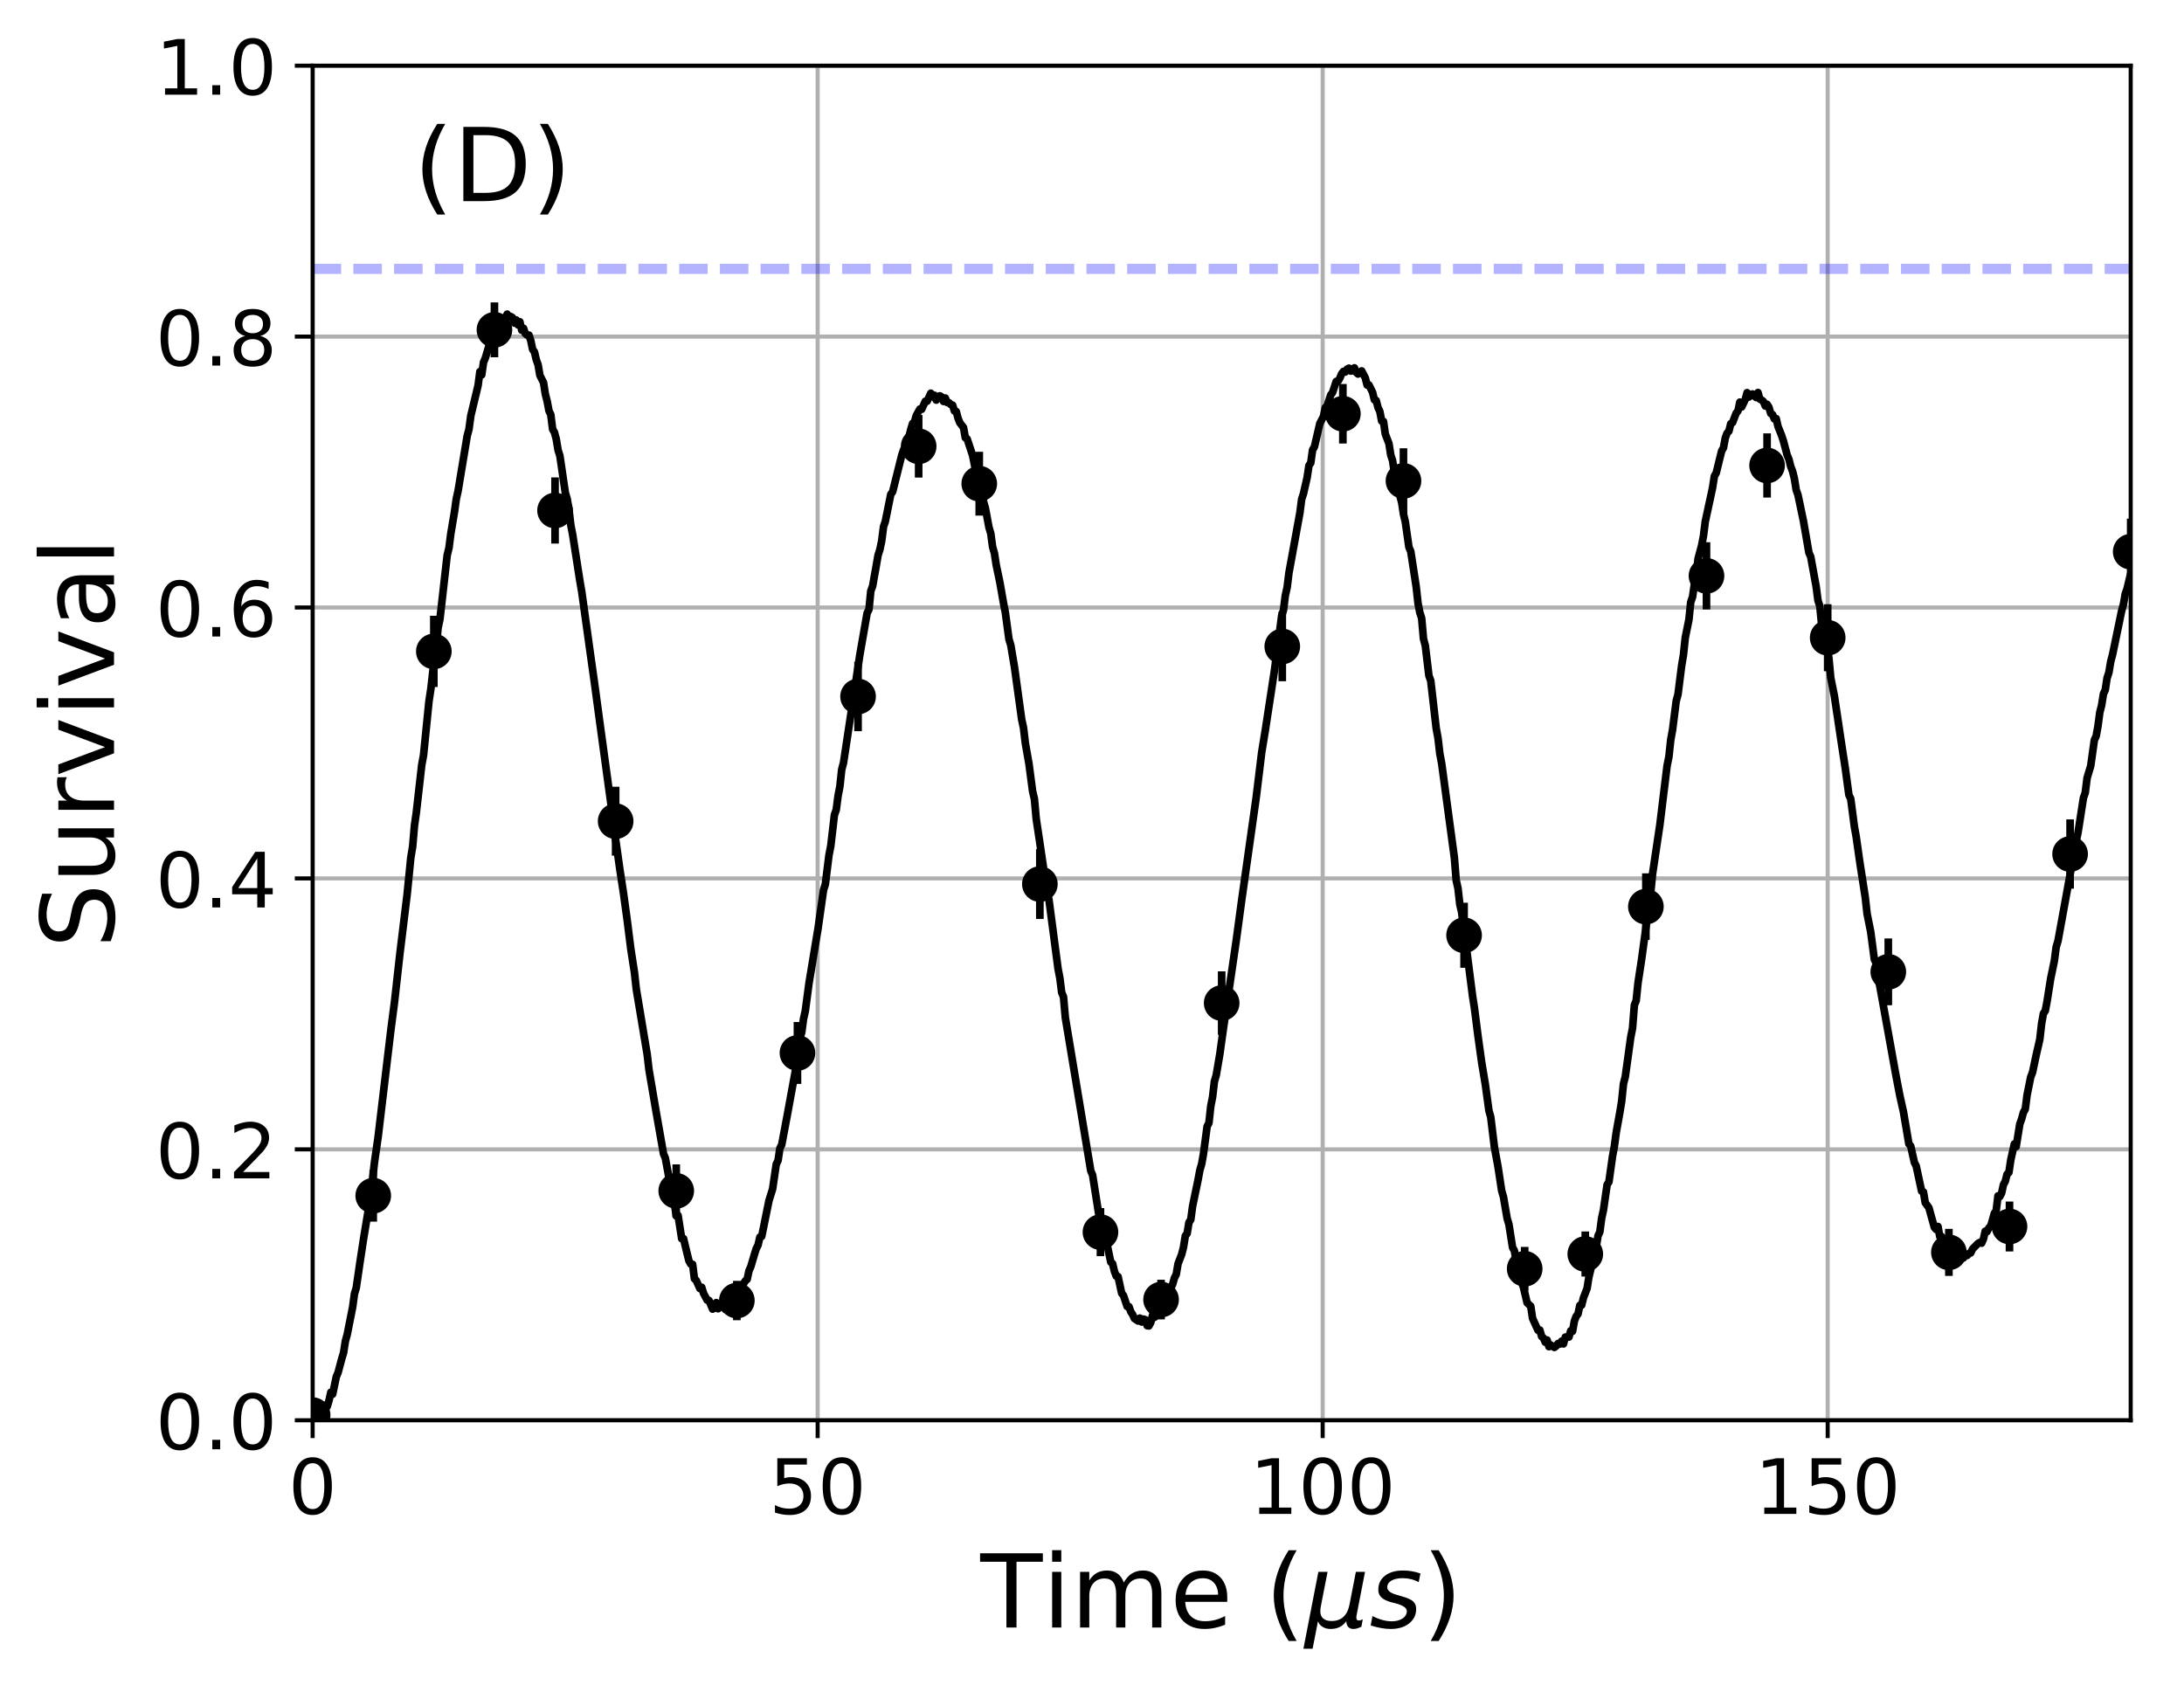 <?xml version="1.0" encoding="utf-8" standalone="no"?>
<!DOCTYPE svg PUBLIC "-//W3C//DTD SVG 1.1//EN"
  "http://www.w3.org/Graphics/SVG/1.1/DTD/svg11.dtd">
<!-- Created with matplotlib (http://matplotlib.org/) -->
<svg height="331pt" version="1.1" viewBox="0 0 429 331" width="429pt" xmlns="http://www.w3.org/2000/svg" xmlns:xlink="http://www.w3.org/1999/xlink">
 <defs>
  <style type="text/css">
*{stroke-linecap:butt;stroke-linejoin:round;}
  </style>
 </defs>
 <g id="figure_1">
  <g id="patch_1">
   <path d="M 0 331.128 
L 429.231 331.128 
L 429.231 0 
L 0 0 
z
" style="fill:none;"/>
  </g>
  <g id="axes_1">
   <g id="patch_2">
    <path d="M 61.411 279.011 
L 418.531 279.011 
L 418.531 12.899 
L 61.411 12.899 
z
" style="fill:none;"/>
   </g>
   <g id="matplotlib.axis_1">
    <g id="xtick_1">
     <g id="line2d_1">
      <path clip-path="url(#p7d3742ca32)" d="M 61.411 279.011 
L 61.411 12.899 
" style="fill:none;stroke:#b0b0b0;stroke-linecap:square;stroke-width:0.8;"/>
     </g>
     <g id="line2d_2">
      <defs>
       <path d="M 0 0 
L 0 3.5 
" id="m5d485353b5" style="stroke:#000000;stroke-width:0.8;"/>
      </defs>
      <g>
       <use style="stroke:#000000;stroke-width:0.8;" x="61.411" xlink:href="#m5d485353b5" y="279.011"/>
      </g>
     </g>
     <g id="text_1">
      <!-- 0 -->
      <defs>
       <path d="M 31.781 66.406 
Q 24.172 66.406 20.328 58.906 
Q 16.5 51.422 16.5 36.375 
Q 16.5 21.391 20.328 13.891 
Q 24.172 6.391 31.781 6.391 
Q 39.453 6.391 43.281 13.891 
Q 47.125 21.391 47.125 36.375 
Q 47.125 51.422 43.281 58.906 
Q 39.453 66.406 31.781 66.406 
M 31.781 74.219 
Q 44.047 74.219 50.516 64.516 
Q 56.984 54.828 56.984 36.375 
Q 56.984 17.969 50.516 8.266 
Q 44.047 -1.422 31.781 -1.422 
Q 19.531 -1.422 13.062 8.266 
Q 6.594 17.969 6.594 36.375 
Q 6.594 54.828 13.062 64.516 
Q 19.531 74.219 31.781 74.219 
" id="DejaVuSans-30"/>
      </defs>
      <g transform="translate(56.639 297.408)scale(0.15 -0.15)">
       <use xlink:href="#DejaVuSans-30"/>
      </g>
     </g>
    </g>
    <g id="xtick_2">
     <g id="line2d_3">
      <path clip-path="url(#p7d3742ca32)" d="M 160.611 279.011 
L 160.611 12.899 
" style="fill:none;stroke:#b0b0b0;stroke-linecap:square;stroke-width:0.8;"/>
     </g>
     <g id="line2d_4">
      <g>
       <use style="stroke:#000000;stroke-width:0.8;" x="160.611" xlink:href="#m5d485353b5" y="279.011"/>
      </g>
     </g>
     <g id="text_2">
      <!-- 50 -->
      <defs>
       <path d="M 10.797 72.906 
L 49.516 72.906 
L 49.516 64.594 
L 19.828 64.594 
L 19.828 46.734 
Q 21.969 47.469 24.109 47.828 
Q 26.266 48.188 28.422 48.188 
Q 40.625 48.188 47.75 41.5 
Q 54.891 34.812 54.891 23.391 
Q 54.891 11.625 47.562 5.094 
Q 40.234 -1.422 26.906 -1.422 
Q 22.312 -1.422 17.547 -0.641 
Q 12.797 0.141 7.719 1.703 
L 7.719 11.625 
Q 12.109 9.234 16.797 8.062 
Q 21.484 6.891 26.703 6.891 
Q 35.156 6.891 40.078 11.328 
Q 45.016 15.766 45.016 23.391 
Q 45.016 31 40.078 35.438 
Q 35.156 39.891 26.703 39.891 
Q 22.75 39.891 18.812 39.016 
Q 14.891 38.141 10.797 36.281 
z
" id="DejaVuSans-35"/>
      </defs>
      <g transform="translate(151.067 297.408)scale(0.15 -0.15)">
       <use xlink:href="#DejaVuSans-35"/>
       <use x="63.623" xlink:href="#DejaVuSans-30"/>
      </g>
     </g>
    </g>
    <g id="xtick_3">
     <g id="line2d_5">
      <path clip-path="url(#p7d3742ca32)" d="M 259.811 279.011 
L 259.811 12.899 
" style="fill:none;stroke:#b0b0b0;stroke-linecap:square;stroke-width:0.8;"/>
     </g>
     <g id="line2d_6">
      <g>
       <use style="stroke:#000000;stroke-width:0.8;" x="259.811" xlink:href="#m5d485353b5" y="279.011"/>
      </g>
     </g>
     <g id="text_3">
      <!-- 100 -->
      <defs>
       <path d="M 12.406 8.297 
L 28.516 8.297 
L 28.516 63.922 
L 10.984 60.406 
L 10.984 69.391 
L 28.422 72.906 
L 38.281 72.906 
L 38.281 8.297 
L 54.391 8.297 
L 54.391 0 
L 12.406 0 
z
" id="DejaVuSans-31"/>
      </defs>
      <g transform="translate(245.495 297.408)scale(0.15 -0.15)">
       <use xlink:href="#DejaVuSans-31"/>
       <use x="63.623" xlink:href="#DejaVuSans-30"/>
       <use x="127.246" xlink:href="#DejaVuSans-30"/>
      </g>
     </g>
    </g>
    <g id="xtick_4">
     <g id="line2d_7">
      <path clip-path="url(#p7d3742ca32)" d="M 359.011 279.011 
L 359.011 12.899 
" style="fill:none;stroke:#b0b0b0;stroke-linecap:square;stroke-width:0.8;"/>
     </g>
     <g id="line2d_8">
      <g>
       <use style="stroke:#000000;stroke-width:0.8;" x="359.011" xlink:href="#m5d485353b5" y="279.011"/>
      </g>
     </g>
     <g id="text_4">
      <!-- 150 -->
      <g transform="translate(344.695 297.408)scale(0.15 -0.15)">
       <use xlink:href="#DejaVuSans-31"/>
       <use x="63.623" xlink:href="#DejaVuSans-35"/>
       <use x="127.246" xlink:href="#DejaVuSans-30"/>
      </g>
     </g>
    </g>
    <g id="text_5">
     <!-- Time ($\mu s$) -->
     <defs>
      <path d="M -0.297 72.906 
L 61.375 72.906 
L 61.375 64.594 
L 35.5 64.594 
L 35.5 0 
L 25.594 0 
L 25.594 64.594 
L -0.297 64.594 
z
" id="DejaVuSans-54"/>
      <path d="M 9.422 54.688 
L 18.406 54.688 
L 18.406 0 
L 9.422 0 
z
M 9.422 75.984 
L 18.406 75.984 
L 18.406 64.594 
L 9.422 64.594 
z
" id="DejaVuSans-69"/>
      <path d="M 52 44.188 
Q 55.375 50.25 60.062 53.125 
Q 64.75 56 71.094 56 
Q 79.641 56 84.281 50.016 
Q 88.922 44.047 88.922 33.016 
L 88.922 0 
L 79.891 0 
L 79.891 32.719 
Q 79.891 40.578 77.094 44.375 
Q 74.312 48.188 68.609 48.188 
Q 61.625 48.188 57.562 43.547 
Q 53.516 38.922 53.516 30.906 
L 53.516 0 
L 44.484 0 
L 44.484 32.719 
Q 44.484 40.625 41.703 44.406 
Q 38.922 48.188 33.109 48.188 
Q 26.219 48.188 22.156 43.531 
Q 18.109 38.875 18.109 30.906 
L 18.109 0 
L 9.078 0 
L 9.078 54.688 
L 18.109 54.688 
L 18.109 46.188 
Q 21.188 51.219 25.484 53.609 
Q 29.781 56 35.688 56 
Q 41.656 56 45.828 52.969 
Q 50 49.953 52 44.188 
" id="DejaVuSans-6d"/>
      <path d="M 56.203 29.594 
L 56.203 25.203 
L 14.891 25.203 
Q 15.484 15.922 20.484 11.062 
Q 25.484 6.203 34.422 6.203 
Q 39.594 6.203 44.453 7.469 
Q 49.312 8.734 54.109 11.281 
L 54.109 2.781 
Q 49.266 0.734 44.188 -0.344 
Q 39.109 -1.422 33.891 -1.422 
Q 20.797 -1.422 13.156 6.188 
Q 5.516 13.812 5.516 26.812 
Q 5.516 40.234 12.766 48.109 
Q 20.016 56 32.328 56 
Q 43.359 56 49.781 48.891 
Q 56.203 41.797 56.203 29.594 
M 47.219 32.234 
Q 47.125 39.594 43.094 43.984 
Q 39.062 48.391 32.422 48.391 
Q 24.906 48.391 20.391 44.141 
Q 15.875 39.891 15.188 32.172 
z
" id="DejaVuSans-65"/>
      <path id="DejaVuSans-20"/>
      <path d="M 31 75.875 
Q 24.469 64.656 21.281 53.656 
Q 18.109 42.672 18.109 31.391 
Q 18.109 20.125 21.312 9.062 
Q 24.516 -2 31 -13.188 
L 23.188 -13.188 
Q 15.875 -1.703 12.234 9.375 
Q 8.594 20.453 8.594 31.391 
Q 8.594 42.281 12.203 53.312 
Q 15.828 64.359 23.188 75.875 
z
" id="DejaVuSans-28"/>
      <path d="M -1.312 -20.797 
L 13.375 54.688 
L 22.406 54.688 
L 15.766 20.656 
Q 15.578 19.625 15.422 18.359 
Q 15.281 17.094 15.281 15.828 
Q 15.281 11.281 18.141 8.828 
Q 21 6.391 26.312 6.391 
Q 33.547 6.391 37.984 10.484 
Q 42.438 14.594 44 22.797 
L 50.203 54.688 
L 59.188 54.688 
L 51.031 12.641 
Q 50.828 11.719 50.75 11.031 
Q 50.688 10.359 50.688 9.812 
Q 50.688 8.297 51.297 7.594 
Q 51.906 6.891 53.219 6.891 
Q 53.719 6.891 54.562 7.125 
Q 55.422 7.375 56.984 8.016 
L 55.609 0.781 
Q 53.469 -0.297 51.516 -0.859 
Q 49.562 -1.422 47.703 -1.422 
Q 44.484 -1.422 42.656 0.625 
Q 40.828 2.688 40.828 6.297 
Q 38.094 2.391 34.297 0.484 
Q 30.516 -1.422 25.391 -1.422 
Q 20.844 -1.422 17.453 0.672 
Q 14.062 2.781 12.984 6.203 
L 7.719 -20.797 
z
" id="DejaVuSans-Oblique-3bc"/>
      <path d="M 50 53.078 
L 48.297 44.578 
Q 44.734 46.531 40.766 47.5 
Q 36.812 48.484 32.625 48.484 
Q 25.531 48.484 21.453 46.062 
Q 17.391 43.656 17.391 39.5 
Q 17.391 34.672 26.859 32.078 
Q 27.594 31.891 27.938 31.781 
L 30.812 30.906 
Q 39.797 28.422 42.797 25.688 
Q 45.797 22.953 45.797 18.219 
Q 45.797 9.516 38.891 4.047 
Q 31.984 -1.422 20.797 -1.422 
Q 16.453 -1.422 11.672 -0.578 
Q 6.891 0.25 1.125 2 
L 2.875 11.281 
Q 7.812 8.734 12.594 7.422 
Q 17.391 6.109 21.781 6.109 
Q 28.375 6.109 32.5 8.938 
Q 36.625 11.766 36.625 16.109 
Q 36.625 20.797 25.781 23.688 
L 24.859 23.922 
L 21.781 24.703 
Q 14.938 26.516 11.766 29.469 
Q 8.594 32.422 8.594 37.016 
Q 8.594 45.75 15.156 50.875 
Q 21.734 56 33.016 56 
Q 37.453 56 41.672 55.266 
Q 45.906 54.547 50 53.078 
" id="DejaVuSans-Oblique-73"/>
      <path d="M 8.016 75.875 
L 15.828 75.875 
Q 23.141 64.359 26.781 53.312 
Q 30.422 42.281 30.422 31.391 
Q 30.422 20.453 26.781 9.375 
Q 23.141 -1.703 15.828 -13.188 
L 8.016 -13.188 
Q 14.5 -2 17.703 9.062 
Q 20.906 20.125 20.906 31.391 
Q 20.906 42.672 17.703 53.656 
Q 14.5 64.656 8.016 75.875 
" id="DejaVuSans-29"/>
     </defs>
     <g transform="translate(192.571 319.728)scale(0.2 -0.2)">
      <use transform="translate(0 0.016)" xlink:href="#DejaVuSans-54"/>
      <use transform="translate(61.084 0.016)" xlink:href="#DejaVuSans-69"/>
      <use transform="translate(88.867 0.016)" xlink:href="#DejaVuSans-6d"/>
      <use transform="translate(186.279 0.016)" xlink:href="#DejaVuSans-65"/>
      <use transform="translate(247.803 0.016)" xlink:href="#DejaVuSans-20"/>
      <use transform="translate(279.59 0.016)" xlink:href="#DejaVuSans-28"/>
      <use transform="translate(318.604 0.016)" xlink:href="#DejaVuSans-Oblique-3bc"/>
      <use transform="translate(382.227 0.016)" xlink:href="#DejaVuSans-Oblique-73"/>
      <use transform="translate(434.326 0.016)" xlink:href="#DejaVuSans-29"/>
     </g>
    </g>
   </g>
   <g id="matplotlib.axis_2">
    <g id="ytick_1">
     <g id="line2d_9">
      <path clip-path="url(#p7d3742ca32)" d="M 61.411 279.011 
L 418.531 279.011 
" style="fill:none;stroke:#b0b0b0;stroke-linecap:square;stroke-width:0.8;"/>
     </g>
     <g id="line2d_10">
      <defs>
       <path d="M 0 0 
L -3.5 0 
" id="m8071e6a7cd" style="stroke:#000000;stroke-width:0.8;"/>
      </defs>
      <g>
       <use style="stroke:#000000;stroke-width:0.8;" x="61.411" xlink:href="#m8071e6a7cd" y="279.011"/>
      </g>
     </g>
     <g id="text_6">
      <!-- 0.0 -->
      <defs>
       <path d="M 10.688 12.406 
L 21 12.406 
L 21 0 
L 10.688 0 
z
" id="DejaVuSans-2e"/>
      </defs>
      <g transform="translate(30.556 284.71)scale(0.15 -0.15)">
       <use xlink:href="#DejaVuSans-30"/>
       <use x="63.623" xlink:href="#DejaVuSans-2e"/>
       <use x="95.41" xlink:href="#DejaVuSans-30"/>
      </g>
     </g>
    </g>
    <g id="ytick_2">
     <g id="line2d_11">
      <path clip-path="url(#p7d3742ca32)" d="M 61.411 225.788 
L 418.531 225.788 
" style="fill:none;stroke:#b0b0b0;stroke-linecap:square;stroke-width:0.8;"/>
     </g>
     <g id="line2d_12">
      <g>
       <use style="stroke:#000000;stroke-width:0.8;" x="61.411" xlink:href="#m8071e6a7cd" y="225.788"/>
      </g>
     </g>
     <g id="text_7">
      <!-- 0.2 -->
      <defs>
       <path d="M 19.188 8.297 
L 53.609 8.297 
L 53.609 0 
L 7.328 0 
L 7.328 8.297 
Q 12.938 14.109 22.625 23.891 
Q 32.328 33.688 34.812 36.531 
Q 39.547 41.844 41.422 45.531 
Q 43.312 49.219 43.312 52.781 
Q 43.312 58.594 39.234 62.25 
Q 35.156 65.922 28.609 65.922 
Q 23.969 65.922 18.812 64.312 
Q 13.672 62.703 7.812 59.422 
L 7.812 69.391 
Q 13.766 71.781 18.938 73 
Q 24.125 74.219 28.422 74.219 
Q 39.75 74.219 46.484 68.547 
Q 53.219 62.891 53.219 53.422 
Q 53.219 48.922 51.531 44.891 
Q 49.859 40.875 45.406 35.406 
Q 44.188 33.984 37.641 27.219 
Q 31.109 20.453 19.188 8.297 
" id="DejaVuSans-32"/>
      </defs>
      <g transform="translate(30.556 231.487)scale(0.15 -0.15)">
       <use xlink:href="#DejaVuSans-30"/>
       <use x="63.623" xlink:href="#DejaVuSans-2e"/>
       <use x="95.41" xlink:href="#DejaVuSans-32"/>
      </g>
     </g>
    </g>
    <g id="ytick_3">
     <g id="line2d_13">
      <path clip-path="url(#p7d3742ca32)" d="M 61.411 172.566 
L 418.531 172.566 
" style="fill:none;stroke:#b0b0b0;stroke-linecap:square;stroke-width:0.8;"/>
     </g>
     <g id="line2d_14">
      <g>
       <use style="stroke:#000000;stroke-width:0.8;" x="61.411" xlink:href="#m8071e6a7cd" y="172.566"/>
      </g>
     </g>
     <g id="text_8">
      <!-- 0.4 -->
      <defs>
       <path d="M 37.797 64.312 
L 12.891 25.391 
L 37.797 25.391 
z
M 35.203 72.906 
L 47.609 72.906 
L 47.609 25.391 
L 58.016 25.391 
L 58.016 17.188 
L 47.609 17.188 
L 47.609 0 
L 37.797 0 
L 37.797 17.188 
L 4.891 17.188 
L 4.891 26.703 
z
" id="DejaVuSans-34"/>
      </defs>
      <g transform="translate(30.556 178.265)scale(0.15 -0.15)">
       <use xlink:href="#DejaVuSans-30"/>
       <use x="63.623" xlink:href="#DejaVuSans-2e"/>
       <use x="95.41" xlink:href="#DejaVuSans-34"/>
      </g>
     </g>
    </g>
    <g id="ytick_4">
     <g id="line2d_15">
      <path clip-path="url(#p7d3742ca32)" d="M 61.411 119.344 
L 418.531 119.344 
" style="fill:none;stroke:#b0b0b0;stroke-linecap:square;stroke-width:0.8;"/>
     </g>
     <g id="line2d_16">
      <g>
       <use style="stroke:#000000;stroke-width:0.8;" x="61.411" xlink:href="#m8071e6a7cd" y="119.344"/>
      </g>
     </g>
     <g id="text_9">
      <!-- 0.6 -->
      <defs>
       <path d="M 33.016 40.375 
Q 26.375 40.375 22.484 35.828 
Q 18.609 31.297 18.609 23.391 
Q 18.609 15.531 22.484 10.953 
Q 26.375 6.391 33.016 6.391 
Q 39.656 6.391 43.531 10.953 
Q 47.406 15.531 47.406 23.391 
Q 47.406 31.297 43.531 35.828 
Q 39.656 40.375 33.016 40.375 
M 52.594 71.297 
L 52.594 62.312 
Q 48.875 64.062 45.094 64.984 
Q 41.312 65.922 37.594 65.922 
Q 27.828 65.922 22.672 59.328 
Q 17.531 52.734 16.797 39.406 
Q 19.672 43.656 24.016 45.922 
Q 28.375 48.188 33.594 48.188 
Q 44.578 48.188 50.953 41.516 
Q 57.328 34.859 57.328 23.391 
Q 57.328 12.156 50.688 5.359 
Q 44.047 -1.422 33.016 -1.422 
Q 20.359 -1.422 13.672 8.266 
Q 6.984 17.969 6.984 36.375 
Q 6.984 53.656 15.188 63.938 
Q 23.391 74.219 37.203 74.219 
Q 40.922 74.219 44.703 73.484 
Q 48.484 72.75 52.594 71.297 
" id="DejaVuSans-36"/>
      </defs>
      <g transform="translate(30.556 125.042)scale(0.15 -0.15)">
       <use xlink:href="#DejaVuSans-30"/>
       <use x="63.623" xlink:href="#DejaVuSans-2e"/>
       <use x="95.41" xlink:href="#DejaVuSans-36"/>
      </g>
     </g>
    </g>
    <g id="ytick_5">
     <g id="line2d_17">
      <path clip-path="url(#p7d3742ca32)" d="M 61.411 66.121 
L 418.531 66.121 
" style="fill:none;stroke:#b0b0b0;stroke-linecap:square;stroke-width:0.8;"/>
     </g>
     <g id="line2d_18">
      <g>
       <use style="stroke:#000000;stroke-width:0.8;" x="61.411" xlink:href="#m8071e6a7cd" y="66.121"/>
      </g>
     </g>
     <g id="text_10">
      <!-- 0.8 -->
      <defs>
       <path d="M 31.781 34.625 
Q 24.75 34.625 20.719 30.859 
Q 16.703 27.094 16.703 20.516 
Q 16.703 13.922 20.719 10.156 
Q 24.75 6.391 31.781 6.391 
Q 38.812 6.391 42.859 10.172 
Q 46.922 13.969 46.922 20.516 
Q 46.922 27.094 42.891 30.859 
Q 38.875 34.625 31.781 34.625 
M 21.922 38.812 
Q 15.578 40.375 12.031 44.719 
Q 8.5 49.078 8.5 55.328 
Q 8.5 64.062 14.719 69.141 
Q 20.953 74.219 31.781 74.219 
Q 42.672 74.219 48.875 69.141 
Q 55.078 64.062 55.078 55.328 
Q 55.078 49.078 51.531 44.719 
Q 48 40.375 41.703 38.812 
Q 48.828 37.156 52.797 32.312 
Q 56.781 27.484 56.781 20.516 
Q 56.781 9.906 50.312 4.234 
Q 43.844 -1.422 31.781 -1.422 
Q 19.734 -1.422 13.25 4.234 
Q 6.781 9.906 6.781 20.516 
Q 6.781 27.484 10.781 32.312 
Q 14.797 37.156 21.922 38.812 
M 18.312 54.391 
Q 18.312 48.734 21.844 45.562 
Q 25.391 42.391 31.781 42.391 
Q 38.141 42.391 41.719 45.562 
Q 45.312 48.734 45.312 54.391 
Q 45.312 60.062 41.719 63.234 
Q 38.141 66.406 31.781 66.406 
Q 25.391 66.406 21.844 63.234 
Q 18.312 60.062 18.312 54.391 
" id="DejaVuSans-38"/>
      </defs>
      <g transform="translate(30.556 71.82)scale(0.15 -0.15)">
       <use xlink:href="#DejaVuSans-30"/>
       <use x="63.623" xlink:href="#DejaVuSans-2e"/>
       <use x="95.41" xlink:href="#DejaVuSans-38"/>
      </g>
     </g>
    </g>
    <g id="ytick_6">
     <g id="line2d_19">
      <path clip-path="url(#p7d3742ca32)" d="M 61.411 12.899 
L 418.531 12.899 
" style="fill:none;stroke:#b0b0b0;stroke-linecap:square;stroke-width:0.8;"/>
     </g>
     <g id="line2d_20">
      <g>
       <use style="stroke:#000000;stroke-width:0.8;" x="61.411" xlink:href="#m8071e6a7cd" y="12.899"/>
      </g>
     </g>
     <g id="text_11">
      <!-- 1.0 -->
      <g transform="translate(30.556 18.598)scale(0.15 -0.15)">
       <use xlink:href="#DejaVuSans-31"/>
       <use x="63.623" xlink:href="#DejaVuSans-2e"/>
       <use x="95.41" xlink:href="#DejaVuSans-30"/>
      </g>
     </g>
    </g>
    <g id="text_12">
     <!-- Survival -->
     <defs>
      <path d="M 53.516 70.516 
L 53.516 60.891 
Q 47.906 63.578 42.922 64.891 
Q 37.938 66.219 33.297 66.219 
Q 25.25 66.219 20.875 63.094 
Q 16.5 59.969 16.5 54.203 
Q 16.5 49.359 19.406 46.891 
Q 22.312 44.438 30.422 42.922 
L 36.375 41.703 
Q 47.406 39.594 52.656 34.297 
Q 57.906 29 57.906 20.125 
Q 57.906 9.516 50.797 4.047 
Q 43.703 -1.422 29.984 -1.422 
Q 24.812 -1.422 18.969 -0.25 
Q 13.141 0.922 6.891 3.219 
L 6.891 13.375 
Q 12.891 10.016 18.656 8.297 
Q 24.422 6.594 29.984 6.594 
Q 38.422 6.594 43.016 9.906 
Q 47.609 13.234 47.609 19.391 
Q 47.609 24.75 44.312 27.781 
Q 41.016 30.812 33.5 32.328 
L 27.484 33.5 
Q 16.453 35.688 11.516 40.375 
Q 6.594 45.062 6.594 53.422 
Q 6.594 63.094 13.406 68.656 
Q 20.219 74.219 32.172 74.219 
Q 37.312 74.219 42.625 73.281 
Q 47.953 72.359 53.516 70.516 
" id="DejaVuSans-53"/>
      <path d="M 8.5 21.578 
L 8.5 54.688 
L 17.484 54.688 
L 17.484 21.922 
Q 17.484 14.156 20.5 10.266 
Q 23.531 6.391 29.594 6.391 
Q 36.859 6.391 41.078 11.031 
Q 45.312 15.672 45.312 23.688 
L 45.312 54.688 
L 54.297 54.688 
L 54.297 0 
L 45.312 0 
L 45.312 8.406 
Q 42.047 3.422 37.719 1 
Q 33.406 -1.422 27.688 -1.422 
Q 18.266 -1.422 13.375 4.438 
Q 8.5 10.297 8.5 21.578 
M 31.109 56 
z
" id="DejaVuSans-75"/>
      <path d="M 41.109 46.297 
Q 39.594 47.172 37.812 47.578 
Q 36.031 48 33.891 48 
Q 26.266 48 22.188 43.047 
Q 18.109 38.094 18.109 28.812 
L 18.109 0 
L 9.078 0 
L 9.078 54.688 
L 18.109 54.688 
L 18.109 46.188 
Q 20.953 51.172 25.484 53.578 
Q 30.031 56 36.531 56 
Q 37.453 56 38.578 55.875 
Q 39.703 55.766 41.062 55.516 
z
" id="DejaVuSans-72"/>
      <path d="M 2.984 54.688 
L 12.5 54.688 
L 29.594 8.797 
L 46.688 54.688 
L 56.203 54.688 
L 35.688 0 
L 23.484 0 
z
" id="DejaVuSans-76"/>
      <path d="M 34.281 27.484 
Q 23.391 27.484 19.188 25 
Q 14.984 22.516 14.984 16.5 
Q 14.984 11.719 18.141 8.906 
Q 21.297 6.109 26.703 6.109 
Q 34.188 6.109 38.703 11.406 
Q 43.219 16.703 43.219 25.484 
L 43.219 27.484 
z
M 52.203 31.203 
L 52.203 0 
L 43.219 0 
L 43.219 8.297 
Q 40.141 3.328 35.547 0.953 
Q 30.953 -1.422 24.312 -1.422 
Q 15.922 -1.422 10.953 3.297 
Q 6 8.016 6 15.922 
Q 6 25.141 12.172 29.828 
Q 18.359 34.516 30.609 34.516 
L 43.219 34.516 
L 43.219 35.406 
Q 43.219 41.609 39.141 45 
Q 35.062 48.391 27.688 48.391 
Q 23 48.391 18.547 47.266 
Q 14.109 46.141 10.016 43.891 
L 10.016 52.203 
Q 14.938 54.109 19.578 55.047 
Q 24.219 56 28.609 56 
Q 40.484 56 46.344 49.844 
Q 52.203 43.703 52.203 31.203 
" id="DejaVuSans-61"/>
      <path d="M 9.422 75.984 
L 18.406 75.984 
L 18.406 0 
L 9.422 0 
z
" id="DejaVuSans-6c"/>
     </defs>
     <g transform="translate(22.397 186.274)rotate(-90)scale(0.2 -0.2)">
      <use xlink:href="#DejaVuSans-53"/>
      <use x="63.477" xlink:href="#DejaVuSans-75"/>
      <use x="126.855" xlink:href="#DejaVuSans-72"/>
      <use x="167.969" xlink:href="#DejaVuSans-76"/>
      <use x="227.148" xlink:href="#DejaVuSans-69"/>
      <use x="254.932" xlink:href="#DejaVuSans-76"/>
      <use x="314.111" xlink:href="#DejaVuSans-61"/>
      <use x="375.391" xlink:href="#DejaVuSans-6c"/>
     </g>
    </g>
   </g>
   <g id="LineCollection_1">
    <path clip-path="url(#p7d3742ca32)" d="M 61.411 278.753 
L 61.411 277.248 
" style="fill:none;stroke:#000000;stroke-width:1.5;"/>
    <path clip-path="url(#p7d3742ca32)" d="M 73.315 239.986 
L 73.315 229.803 
" style="fill:none;stroke:#000000;stroke-width:1.5;"/>
    <path clip-path="url(#p7d3742ca32)" d="M 85.219 134.961 
L 85.219 120.967 
" style="fill:none;stroke:#000000;stroke-width:1.5;"/>
    <path clip-path="url(#p7d3742ca32)" d="M 97.123 70.188 
L 97.123 59.407 
" style="fill:none;stroke:#000000;stroke-width:1.5;"/>
    <path clip-path="url(#p7d3742ca32)" d="M 109.027 106.78 
L 109.027 93.788 
" style="fill:none;stroke:#000000;stroke-width:1.5;"/>
    <path clip-path="url(#p7d3742ca32)" d="M 120.931 168.092 
L 120.931 154.55 
" style="fill:none;stroke:#000000;stroke-width:1.5;"/>
    <path clip-path="url(#p7d3742ca32)" d="M 132.835 239.128 
L 132.835 228.747 
" style="fill:none;stroke:#000000;stroke-width:1.5;"/>
    <path clip-path="url(#p7d3742ca32)" d="M 144.739 259.358 
L 144.739 251.62 
" style="fill:none;stroke:#000000;stroke-width:1.5;"/>
    <path clip-path="url(#p7d3742ca32)" d="M 156.643 212.934 
L 156.643 200.768 
" style="fill:none;stroke:#000000;stroke-width:1.5;"/>
    <path clip-path="url(#p7d3742ca32)" d="M 168.547 143.645 
L 168.547 130.008 
" style="fill:none;stroke:#000000;stroke-width:1.5;"/>
    <path clip-path="url(#p7d3742ca32)" d="M 180.451 93.819 
L 180.451 81.535 
" style="fill:none;stroke:#000000;stroke-width:1.5;"/>
    <path clip-path="url(#p7d3742ca32)" d="M 192.355 101.291 
L 192.355 88.748 
" style="fill:none;stroke:#000000;stroke-width:1.5;"/>
    <path clip-path="url(#p7d3742ca32)" d="M 204.259 180.533 
L 204.259 166.816 
" style="fill:none;stroke:#000000;stroke-width:1.5;"/>
    <path clip-path="url(#p7d3742ca32)" d="M 216.163 246.777 
L 216.163 237.324 
" style="fill:none;stroke:#000000;stroke-width:1.5;"/>
    <path clip-path="url(#p7d3742ca32)" d="M 228.067 259.2 
L 228.067 251.403 
" style="fill:none;stroke:#000000;stroke-width:1.5;"/>
    <path clip-path="url(#p7d3742ca32)" d="M 239.971 203.287 
L 239.971 190.816 
" style="fill:none;stroke:#000000;stroke-width:1.5;"/>
    <path clip-path="url(#p7d3742ca32)" d="M 251.875 133.826 
L 251.875 120.17 
" style="fill:none;stroke:#000000;stroke-width:1.5;"/>
    <path clip-path="url(#p7d3742ca32)" d="M 263.779 87.128 
L 263.779 75.431 
" style="fill:none;stroke:#000000;stroke-width:1.5;"/>
    <path clip-path="url(#p7d3742ca32)" d="M 275.683 100.876 
L 275.683 88.07 
" style="fill:none;stroke:#000000;stroke-width:1.5;"/>
    <path clip-path="url(#p7d3742ca32)" d="M 287.587 190.126 
L 287.587 177.338 
" style="fill:none;stroke:#000000;stroke-width:1.5;"/>
    <path clip-path="url(#p7d3742ca32)" d="M 299.491 253.542 
L 299.491 244.954 
" style="fill:none;stroke:#000000;stroke-width:1.5;"/>
    <path clip-path="url(#p7d3742ca32)" d="M 311.395 250.78 
L 311.395 241.917 
" style="fill:none;stroke:#000000;stroke-width:1.5;"/>
    <path clip-path="url(#p7d3742ca32)" d="M 323.299 184.653 
L 323.299 171.561 
" style="fill:none;stroke:#000000;stroke-width:1.5;"/>
    <path clip-path="url(#p7d3742ca32)" d="M 335.203 119.733 
L 335.203 106.522 
" style="fill:none;stroke:#000000;stroke-width:1.5;"/>
    <path clip-path="url(#p7d3742ca32)" d="M 347.107 97.741 
L 347.107 85.141 
" style="fill:none;stroke:#000000;stroke-width:1.5;"/>
    <path clip-path="url(#p7d3742ca32)" d="M 359.011 131.859 
L 359.011 118.699 
" style="fill:none;stroke:#000000;stroke-width:1.5;"/>
    <path clip-path="url(#p7d3742ca32)" d="M 370.915 197.479 
L 370.915 184.353 
" style="fill:none;stroke:#000000;stroke-width:1.5;"/>
    <path clip-path="url(#p7d3742ca32)" d="M 382.819 250.645 
L 382.819 241.405 
" style="fill:none;stroke:#000000;stroke-width:1.5;"/>
    <path clip-path="url(#p7d3742ca32)" d="M 394.723 245.846 
L 394.723 236.038 
" style="fill:none;stroke:#000000;stroke-width:1.5;"/>
    <path clip-path="url(#p7d3742ca32)" d="M 406.627 174.578 
L 406.627 160.968 
" style="fill:none;stroke:#000000;stroke-width:1.5;"/>
    <path clip-path="url(#p7d3742ca32)" d="M 418.531 114.878 
L 418.531 101.886 
" style="fill:none;stroke:#000000;stroke-width:1.5;"/>
   </g>
   <g id="line2d_21">
    <path clip-path="url(#p7d3742ca32)" d="M 61.411 278.571 
L 61.768 278.571 
L 62.125 278.571 
L 62.482 278.238 
L 62.839 278.571 
L 63.197 276.999 
L 63.554 276.67 
L 63.911 276.055 
L 64.268 276.324 
L 64.625 275.14 
L 64.982 273.508 
L 65.339 273.891 
L 66.053 270.483 
L 66.411 269.621 
L 67.125 266.933 
L 67.482 265.766 
L 67.839 263.479 
L 68.196 262.178 
L 69.268 256.785 
L 69.625 254.157 
L 69.982 252.977 
L 70.696 248.06 
L 71.41 243.387 
L 72.839 234.698 
L 73.553 228.36 
L 74.267 223.403 
L 76.767 202.414 
L 77.481 196.928 
L 78.553 187.347 
L 79.981 175.629 
L 80.695 168.467 
L 81.053 166.335 
L 81.41 162.194 
L 81.767 159.699 
L 82.838 150.293 
L 83.195 148.342 
L 84.267 137.724 
L 84.624 135.386 
L 85.338 129.131 
L 85.695 127.041 
L 86.052 123.334 
L 86.409 121.676 
L 87.838 109.081 
L 88.195 107.623 
L 88.552 104.83 
L 89.266 100.59 
L 89.623 98.032 
L 89.981 96.424 
L 91.766 85.655 
L 92.123 84.305 
L 92.48 81.677 
L 93.909 75.723 
L 94.266 72.999 
L 94.623 73.649 
L 94.98 71.146 
L 95.337 70.316 
L 96.052 67.915 
L 96.409 67.534 
L 96.766 65.482 
L 97.123 66.774 
L 97.48 65.02 
L 97.837 64.797 
L 98.194 63.287 
L 98.551 63.327 
L 98.909 62.739 
L 99.266 62.435 
L 99.623 61.71 
L 99.98 62.258 
L 100.337 62.183 
L 100.694 62.413 
L 101.051 63.468 
L 101.408 62.86 
L 101.765 63.831 
L 102.123 63.222 
L 102.48 64.875 
L 102.837 64.494 
L 103.194 65.55 
L 103.551 65.827 
L 103.908 65.827 
L 104.265 66.929 
L 104.622 68.643 
L 104.98 69.141 
L 105.337 70.654 
L 105.694 71.647 
L 106.051 73.746 
L 106.765 75.153 
L 107.122 77.448 
L 107.479 78.823 
L 107.837 80.726 
L 108.194 81.453 
L 108.551 84.342 
L 108.908 84.931 
L 109.265 86.273 
L 109.622 88.412 
L 109.979 89.556 
L 111.051 96.824 
L 111.408 98.009 
L 111.765 100.148 
L 112.122 103.15 
L 112.479 104.978 
L 113.908 114.152 
L 114.265 116.21 
L 116.05 129.026 
L 116.765 134.113 
L 117.836 142.05 
L 120.336 160.348 
L 120.693 163.796 
L 121.05 165.765 
L 121.764 170.849 
L 122.478 175.52 
L 123.193 180.728 
L 123.907 186.407 
L 124.621 191.032 
L 124.978 194.268 
L 127.121 207.103 
L 127.478 210.147 
L 128.907 218.554 
L 130.335 226.665 
L 130.692 227.516 
L 131.764 233.321 
L 132.121 235.802 
L 132.478 236.427 
L 132.835 238.883 
L 133.192 238.772 
L 133.906 243.346 
L 134.263 243.312 
L 134.978 246.294 
L 135.335 247.713 
L 135.692 248.336 
L 136.049 248.375 
L 136.406 251.208 
L 136.763 251.541 
L 137.477 253.134 
L 137.835 252.88 
L 138.192 254.065 
L 138.906 255.41 
L 139.263 255.467 
L 139.977 257.174 
L 140.334 256.989 
L 140.692 255.897 
L 141.049 257.102 
L 141.763 256.451 
L 142.477 257.229 
L 142.834 257.215 
L 143.549 256.054 
L 144.263 255.285 
L 144.62 254.565 
L 144.977 254.212 
L 145.334 254.258 
L 145.691 253.564 
L 146.048 252.191 
L 146.405 251.625 
L 146.763 251.314 
L 147.12 249.627 
L 147.477 248.841 
L 148.191 246.425 
L 148.548 245.29 
L 148.905 244.598 
L 149.262 243.025 
L 149.62 242.896 
L 150.334 239.379 
L 151.048 235.848 
L 151.762 233.57 
L 152.477 228.703 
L 152.834 227.974 
L 153.191 225.576 
L 153.548 224.888 
L 154.619 219.196 
L 156.405 209.445 
L 156.762 206.185 
L 157.119 203.955 
L 157.476 202.829 
L 157.833 200.165 
L 158.19 198.577 
L 158.905 193.184 
L 160.69 182.376 
L 161.762 174.84 
L 162.119 173.723 
L 162.833 168.001 
L 163.19 166.169 
L 163.904 160.08 
L 164.261 159.087 
L 164.619 156.343 
L 164.976 154.496 
L 165.333 151.186 
L 165.69 149.843 
L 168.904 128.601 
L 170.333 120.408 
L 170.69 119.739 
L 171.047 116.107 
L 171.404 115.145 
L 172.118 111.147 
L 172.475 109.076 
L 172.832 107.95 
L 173.189 106.281 
L 173.547 103.472 
L 173.904 102.424 
L 174.975 97.105 
L 175.332 96.632 
L 177.118 89.463 
L 177.475 88.385 
L 178.189 87.2 
L 178.903 84.357 
L 179.261 83.186 
L 179.618 82.899 
L 179.975 81.644 
L 180.689 80.353 
L 181.046 80.403 
L 181.76 78.823 
L 182.117 78.823 
L 182.832 77.243 
L 183.189 77.96 
L 183.546 77.642 
L 183.903 78.603 
L 184.26 77.887 
L 184.617 77.762 
L 184.974 77.987 
L 185.332 78.867 
L 185.689 78.19 
L 186.046 79.073 
L 186.403 79.108 
L 186.76 79.473 
L 187.117 79.586 
L 187.474 80.735 
L 187.831 80.837 
L 188.189 82.168 
L 188.546 83.062 
L 189.26 83.993 
L 189.617 85.999 
L 189.974 86.222 
L 191.045 89.456 
L 191.76 93.06 
L 192.117 92.949 
L 193.188 98.528 
L 193.545 99.751 
L 194.26 103.594 
L 194.617 104.82 
L 194.974 107.436 
L 195.331 108.671 
L 195.688 111 
L 196.402 114.403 
L 197.117 118.481 
L 197.474 120.309 
L 198.188 125.563 
L 198.545 126.737 
L 199.259 130.963 
L 200.688 141.329 
L 201.045 142.982 
L 201.402 145.975 
L 202.116 150.031 
L 202.83 155.434 
L 203.188 156.95 
L 203.545 160.88 
L 204.259 165.628 
L 205.687 175.331 
L 206.045 176.739 
L 207.83 190.285 
L 208.187 192.164 
L 208.544 194.963 
L 208.901 195.838 
L 209.259 199.893 
L 214.258 230.003 
L 214.615 230.833 
L 216.044 239.917 
L 216.401 239.441 
L 217.115 242.829 
L 218.187 247.938 
L 218.544 248.237 
L 218.901 249.745 
L 219.258 250.692 
L 219.615 250.783 
L 220.329 254.065 
L 220.686 254.5 
L 221.401 256.653 
L 221.758 256.684 
L 222.115 257.675 
L 222.472 258.221 
L 222.829 259.02 
L 223.543 259.51 
L 223.901 258.941 
L 224.258 259.705 
L 224.615 259.131 
L 224.972 259.262 
L 225.329 260.427 
L 225.686 260.475 
L 226.043 259.8 
L 226.4 258.329 
L 226.757 258.806 
L 227.472 257.79 
L 227.829 257.569 
L 228.186 257.205 
L 228.543 255.877 
L 228.9 255.975 
L 229.257 254.444 
L 230.329 252.327 
L 230.686 251.058 
L 231.043 250.361 
L 231.4 248.267 
L 232.114 246.418 
L 232.471 245.015 
L 232.829 242.789 
L 233.186 242.31 
L 233.543 240.138 
L 233.9 239.611 
L 234.257 236.962 
L 235.328 231.798 
L 235.685 229.878 
L 236.043 228.651 
L 236.4 226.635 
L 237.114 221.273 
L 237.471 220.59 
L 237.828 217.292 
L 238.185 215.504 
L 238.542 212.446 
L 238.9 211.238 
L 239.614 207.032 
L 240.328 201.93 
L 242.828 184.787 
L 243.899 176.866 
L 246.756 156.634 
L 247.828 147.83 
L 248.542 143.452 
L 250.327 131.789 
L 251.756 120.972 
L 252.113 119.851 
L 252.47 116.993 
L 252.827 115.411 
L 253.184 112.546 
L 255.327 100.789 
L 255.684 98.065 
L 256.041 96.967 
L 256.756 93.822 
L 257.113 91.447 
L 257.47 90.94 
L 257.827 88.372 
L 258.184 87.802 
L 259.255 83.186 
L 259.97 81.808 
L 260.327 80.065 
L 260.684 79.729 
L 261.398 77.569 
L 261.755 77.108 
L 262.469 74.929 
L 262.827 74.899 
L 263.184 74.278 
L 263.541 73.415 
L 263.898 72.955 
L 264.255 73.076 
L 264.612 72.508 
L 264.969 72.328 
L 265.326 72.896 
L 265.684 72.84 
L 266.041 72.259 
L 266.398 73.153 
L 266.755 73.476 
L 267.469 72.863 
L 268.183 74.247 
L 268.541 75.644 
L 268.898 75.624 
L 269.612 77.061 
L 269.969 78.55 
L 270.326 78.684 
L 270.683 80.074 
L 271.04 80.826 
L 271.397 82.711 
L 271.755 82.79 
L 272.112 85.27 
L 272.826 87.13 
L 273.183 89.39 
L 273.54 90.474 
L 273.897 92.925 
L 274.254 93.602 
L 274.969 97.367 
L 275.326 98.685 
L 275.683 100.999 
L 276.04 102.492 
L 276.754 107.495 
L 277.111 108.311 
L 278.183 115.28 
L 278.54 118.534 
L 278.897 120.343 
L 279.254 121.441 
L 279.611 125.473 
L 279.968 126.823 
L 280.683 132.752 
L 281.04 133.72 
L 282.111 143.08 
L 282.468 145.015 
L 282.825 148.068 
L 283.182 149.95 
L 285.682 168.517 
L 286.039 172.938 
L 286.397 174.542 
L 286.754 177.699 
L 287.111 179.218 
L 287.825 185.24 
L 288.182 187.295 
L 289.253 195.675 
L 289.611 197.953 
L 290.325 203.546 
L 291.039 208.686 
L 291.753 212.978 
L 292.468 218.181 
L 292.825 219.452 
L 293.539 225.326 
L 294.253 229.198 
L 294.967 233.896 
L 295.325 235.136 
L 296.039 239.316 
L 296.396 240.528 
L 297.11 245.072 
L 297.467 245.691 
L 298.181 249.882 
L 298.539 250.439 
L 298.896 251.923 
L 299.253 252.907 
L 299.967 255.926 
L 300.681 256.606 
L 301.038 258.986 
L 302.11 261.334 
L 302.467 261.284 
L 302.824 262.552 
L 303.181 262.87 
L 303.538 263.685 
L 303.895 263.239 
L 304.253 264.553 
L 304.61 264.219 
L 305.324 264.699 
L 305.681 264.425 
L 306.038 263.94 
L 306.395 264.042 
L 306.752 263.465 
L 307.109 264.013 
L 307.467 262.672 
L 308.181 262.672 
L 308.538 261.421 
L 308.895 261.536 
L 309.252 259.51 
L 309.609 258.586 
L 309.966 258.135 
L 310.324 256.435 
L 310.681 256.405 
L 311.038 254.942 
L 311.752 253.092 
L 312.109 250.849 
L 313.538 245.015 
L 313.895 242.769 
L 314.252 242.004 
L 314.609 239.316 
L 314.966 237.699 
L 315.68 232.735 
L 316.037 232.191 
L 316.752 227.088 
L 317.109 225.201 
L 317.466 222.509 
L 318.18 218.549 
L 318.537 216.384 
L 318.894 212.917 
L 319.252 211.513 
L 320.323 203.768 
L 320.68 201.962 
L 321.037 197.448 
L 321.394 196.561 
L 321.751 193.105 
L 322.466 188.405 
L 324.251 175.323 
L 324.608 171.671 
L 326.037 162.089 
L 327.465 150.41 
L 327.822 148.656 
L 328.18 145.334 
L 328.537 143.381 
L 329.251 137.724 
L 329.608 136.411 
L 330.322 130.755 
L 330.679 128.638 
L 331.037 125.253 
L 331.751 121.735 
L 332.108 118.298 
L 332.465 117.264 
L 332.822 114.776 
L 333.179 113.498 
L 333.536 109.819 
L 334.251 107.139 
L 334.608 105.283 
L 334.965 102.445 
L 336.393 95.843 
L 336.75 93.541 
L 337.108 92.931 
L 338.179 88.586 
L 338.536 87.983 
L 338.893 86.049 
L 339.25 85.076 
L 339.607 84.701 
L 339.965 83.24 
L 340.322 83.016 
L 341.036 81.159 
L 341.393 80.718 
L 341.75 78.999 
L 342.107 79.955 
L 342.821 78.47 
L 343.179 77.136 
L 343.536 77.997 
L 344.25 77.392 
L 344.964 78.097 
L 345.321 77.108 
L 345.678 78.398 
L 346.036 78.577 
L 346.393 78.884 
L 346.75 79.764 
L 347.107 79.43 
L 347.464 79.997 
L 347.821 81.216 
L 348.178 81.445 
L 348.535 82.303 
L 348.893 82.223 
L 349.25 83.774 
L 349.964 85.562 
L 350.321 86.663 
L 351.035 89.337 
L 351.392 90.222 
L 351.749 91.638 
L 352.107 92.572 
L 352.464 93.995 
L 352.821 96.223 
L 353.178 97.253 
L 354.249 102.36 
L 355.321 108.56 
L 355.678 109.38 
L 356.749 115.266 
L 357.106 117.973 
L 357.463 119.093 
L 357.821 122.729 
L 358.178 123.351 
L 359.249 129.256 
L 359.606 133.151 
L 360.32 136.698 
L 361.749 146.262 
L 362.463 150.885 
L 363.177 156.18 
L 363.534 156.91 
L 364.249 162.368 
L 364.606 164.362 
L 365.32 169.375 
L 366.391 176.276 
L 366.749 179.511 
L 367.463 183.071 
L 368.177 188.502 
L 368.534 189.173 
L 368.891 192.217 
L 369.248 193.699 
L 372.462 211.501 
L 373.177 215.214 
L 373.891 218.425 
L 374.605 222.62 
L 374.962 224.731 
L 375.319 225.141 
L 376.034 228.355 
L 376.391 229.048 
L 377.462 234.009 
L 377.819 234.162 
L 378.176 236.279 
L 378.891 237.259 
L 379.962 241.118 
L 380.319 241.528 
L 380.676 240.938 
L 381.033 242.957 
L 381.39 242.917 
L 381.748 243.707 
L 382.105 244.822 
L 382.819 244.935 
L 383.176 245.698 
L 383.533 246.728 
L 383.89 245.539 
L 384.247 246.513 
L 384.605 247.088 
L 384.962 246.61 
L 385.319 246.969 
L 385.676 247.125 
L 386.033 246.52 
L 386.39 246.647 
L 386.747 246.251 
L 387.104 246.135 
L 387.461 245.361 
L 388.533 244.278 
L 388.89 244.073 
L 389.247 244.218 
L 389.604 243.407 
L 389.961 241.859 
L 390.318 241.951 
L 390.676 241.196 
L 391.033 240.892 
L 391.747 238.358 
L 392.104 237.844 
L 392.461 234.928 
L 392.818 235.067 
L 393.175 234.38 
L 393.533 232.721 
L 393.89 232.07 
L 394.247 230.67 
L 394.604 230.338 
L 394.961 227.938 
L 395.675 224.726 
L 396.032 225.251 
L 396.747 220.807 
L 397.104 219.829 
L 397.461 218.512 
L 397.818 217.906 
L 398.175 215.116 
L 398.889 211.587 
L 399.246 210.666 
L 399.961 207.299 
L 400.675 204.171 
L 401.032 201.076 
L 401.389 199.078 
L 401.746 198.589 
L 402.103 196.709 
L 402.818 192.198 
L 403.532 188.765 
L 403.889 186.052 
L 404.246 184.854 
L 407.817 165.264 
L 408.174 163.612 
L 409.246 156.739 
L 409.603 155.736 
L 409.96 152.847 
L 410.674 150.469 
L 411.389 145.383 
L 411.746 144.603 
L 412.103 142.627 
L 412.46 139.955 
L 412.817 138.557 
L 413.174 136.31 
L 413.531 135.541 
L 413.888 133.194 
L 414.245 132.12 
L 414.603 129.964 
L 414.96 128.629 
L 416.745 120.012 
L 417.102 118.735 
L 417.46 116.671 
L 417.817 115.65 
L 418.531 112.673 
L 418.531 112.673 
" style="fill:none;stroke:#000000;stroke-linecap:square;stroke-width:1.5;"/>
   </g>
   <g id="line2d_22">
    <path clip-path="url(#p7d3742ca32)" d="M 61.411 52.816 
L 418.531 52.816 
" style="fill:none;opacity:0.3;stroke:#0000ff;stroke-dasharray:5.6,2.4;stroke-dashoffset:0;stroke-width:2;"/>
   </g>
   <g id="line2d_23">
    <defs>
     <path d="M 0 3 
C 0.796 3 1.559 2.684 2.121 2.121 
C 2.684 1.559 3 0.796 3 0 
C 3 -0.796 2.684 -1.559 2.121 -2.121 
C 1.559 -2.684 0.796 -3 0 -3 
C -0.796 -3 -1.559 -2.684 -2.121 -2.121 
C -2.684 -1.559 -3 -0.796 -3 0 
C -3 0.796 -2.684 1.559 -2.121 2.121 
C -1.559 2.684 -0.796 3 0 3 
z
" id="mfbdb1b62f5" style="stroke:#000000;"/>
    </defs>
    <g clip-path="url(#p7d3742ca32)">
     <use style="stroke:#000000;" x="61.411" xlink:href="#mfbdb1b62f5" y="278"/>
     <use style="stroke:#000000;" x="73.315" xlink:href="#mfbdb1b62f5" y="234.894"/>
     <use style="stroke:#000000;" x="85.219" xlink:href="#mfbdb1b62f5" y="127.964"/>
     <use style="stroke:#000000;" x="97.123" xlink:href="#mfbdb1b62f5" y="64.798"/>
     <use style="stroke:#000000;" x="109.027" xlink:href="#mfbdb1b62f5" y="100.284"/>
     <use style="stroke:#000000;" x="120.931" xlink:href="#mfbdb1b62f5" y="161.321"/>
     <use style="stroke:#000000;" x="132.835" xlink:href="#mfbdb1b62f5" y="233.938"/>
     <use style="stroke:#000000;" x="144.739" xlink:href="#mfbdb1b62f5" y="255.489"/>
     <use style="stroke:#000000;" x="156.643" xlink:href="#mfbdb1b62f5" y="206.851"/>
     <use style="stroke:#000000;" x="168.547" xlink:href="#mfbdb1b62f5" y="136.827"/>
     <use style="stroke:#000000;" x="180.451" xlink:href="#mfbdb1b62f5" y="87.677"/>
     <use style="stroke:#000000;" x="192.355" xlink:href="#mfbdb1b62f5" y="95.019"/>
     <use style="stroke:#000000;" x="204.259" xlink:href="#mfbdb1b62f5" y="173.675"/>
     <use style="stroke:#000000;" x="216.163" xlink:href="#mfbdb1b62f5" y="242.051"/>
     <use style="stroke:#000000;" x="228.067" xlink:href="#mfbdb1b62f5" y="255.301"/>
     <use style="stroke:#000000;" x="239.971" xlink:href="#mfbdb1b62f5" y="197.051"/>
     <use style="stroke:#000000;" x="251.875" xlink:href="#mfbdb1b62f5" y="126.998"/>
     <use style="stroke:#000000;" x="263.779" xlink:href="#mfbdb1b62f5" y="81.28"/>
     <use style="stroke:#000000;" x="275.683" xlink:href="#mfbdb1b62f5" y="94.473"/>
     <use style="stroke:#000000;" x="287.587" xlink:href="#mfbdb1b62f5" y="183.732"/>
     <use style="stroke:#000000;" x="299.491" xlink:href="#mfbdb1b62f5" y="249.248"/>
     <use style="stroke:#000000;" x="311.395" xlink:href="#mfbdb1b62f5" y="246.349"/>
     <use style="stroke:#000000;" x="323.299" xlink:href="#mfbdb1b62f5" y="178.107"/>
     <use style="stroke:#000000;" x="335.203" xlink:href="#mfbdb1b62f5" y="113.127"/>
     <use style="stroke:#000000;" x="347.107" xlink:href="#mfbdb1b62f5" y="91.441"/>
     <use style="stroke:#000000;" x="359.011" xlink:href="#mfbdb1b62f5" y="125.279"/>
     <use style="stroke:#000000;" x="370.915" xlink:href="#mfbdb1b62f5" y="190.916"/>
     <use style="stroke:#000000;" x="382.819" xlink:href="#mfbdb1b62f5" y="246.025"/>
     <use style="stroke:#000000;" x="394.723" xlink:href="#mfbdb1b62f5" y="240.942"/>
     <use style="stroke:#000000;" x="406.627" xlink:href="#mfbdb1b62f5" y="167.773"/>
     <use style="stroke:#000000;" x="418.531" xlink:href="#mfbdb1b62f5" y="108.382"/>
    </g>
   </g>
   <g id="patch_3">
    <path d="M 61.411 279.011 
L 61.411 12.899 
" style="fill:none;stroke:#000000;stroke-linecap:square;stroke-linejoin:miter;stroke-width:0.8;"/>
   </g>
   <g id="patch_4">
    <path d="M 418.531 279.011 
L 418.531 12.899 
" style="fill:none;stroke:#000000;stroke-linecap:square;stroke-linejoin:miter;stroke-width:0.8;"/>
   </g>
   <g id="patch_5">
    <path d="M 61.411 279.011 
L 418.531 279.011 
" style="fill:none;stroke:#000000;stroke-linecap:square;stroke-linejoin:miter;stroke-width:0.8;"/>
   </g>
   <g id="patch_6">
    <path d="M 61.411 12.899 
L 418.531 12.899 
" style="fill:none;stroke:#000000;stroke-linecap:square;stroke-linejoin:miter;stroke-width:0.8;"/>
   </g>
   <g id="text_13">
    <!-- (D) -->
    <defs>
     <path d="M 19.672 64.797 
L 19.672 8.109 
L 31.594 8.109 
Q 46.688 8.109 53.688 14.938 
Q 60.688 21.781 60.688 36.531 
Q 60.688 51.172 53.688 57.984 
Q 46.688 64.797 31.594 64.797 
z
M 9.812 72.906 
L 30.078 72.906 
Q 51.266 72.906 61.172 64.094 
Q 71.094 55.281 71.094 36.531 
Q 71.094 17.672 61.125 8.828 
Q 51.172 0 30.078 0 
L 9.812 0 
z
" id="DejaVuSans-44"/>
    </defs>
    <g transform="translate(81.251 39.51)scale(0.2 -0.2)">
     <use xlink:href="#DejaVuSans-28"/>
     <use x="39.014" xlink:href="#DejaVuSans-44"/>
     <use x="116.016" xlink:href="#DejaVuSans-29"/>
    </g>
   </g>
  </g>
 </g>
 <defs>
  <clipPath id="p7d3742ca32">
   <rect height="266.112" width="357.12" x="61.411" y="12.899"/>
  </clipPath>
 </defs>
</svg>
